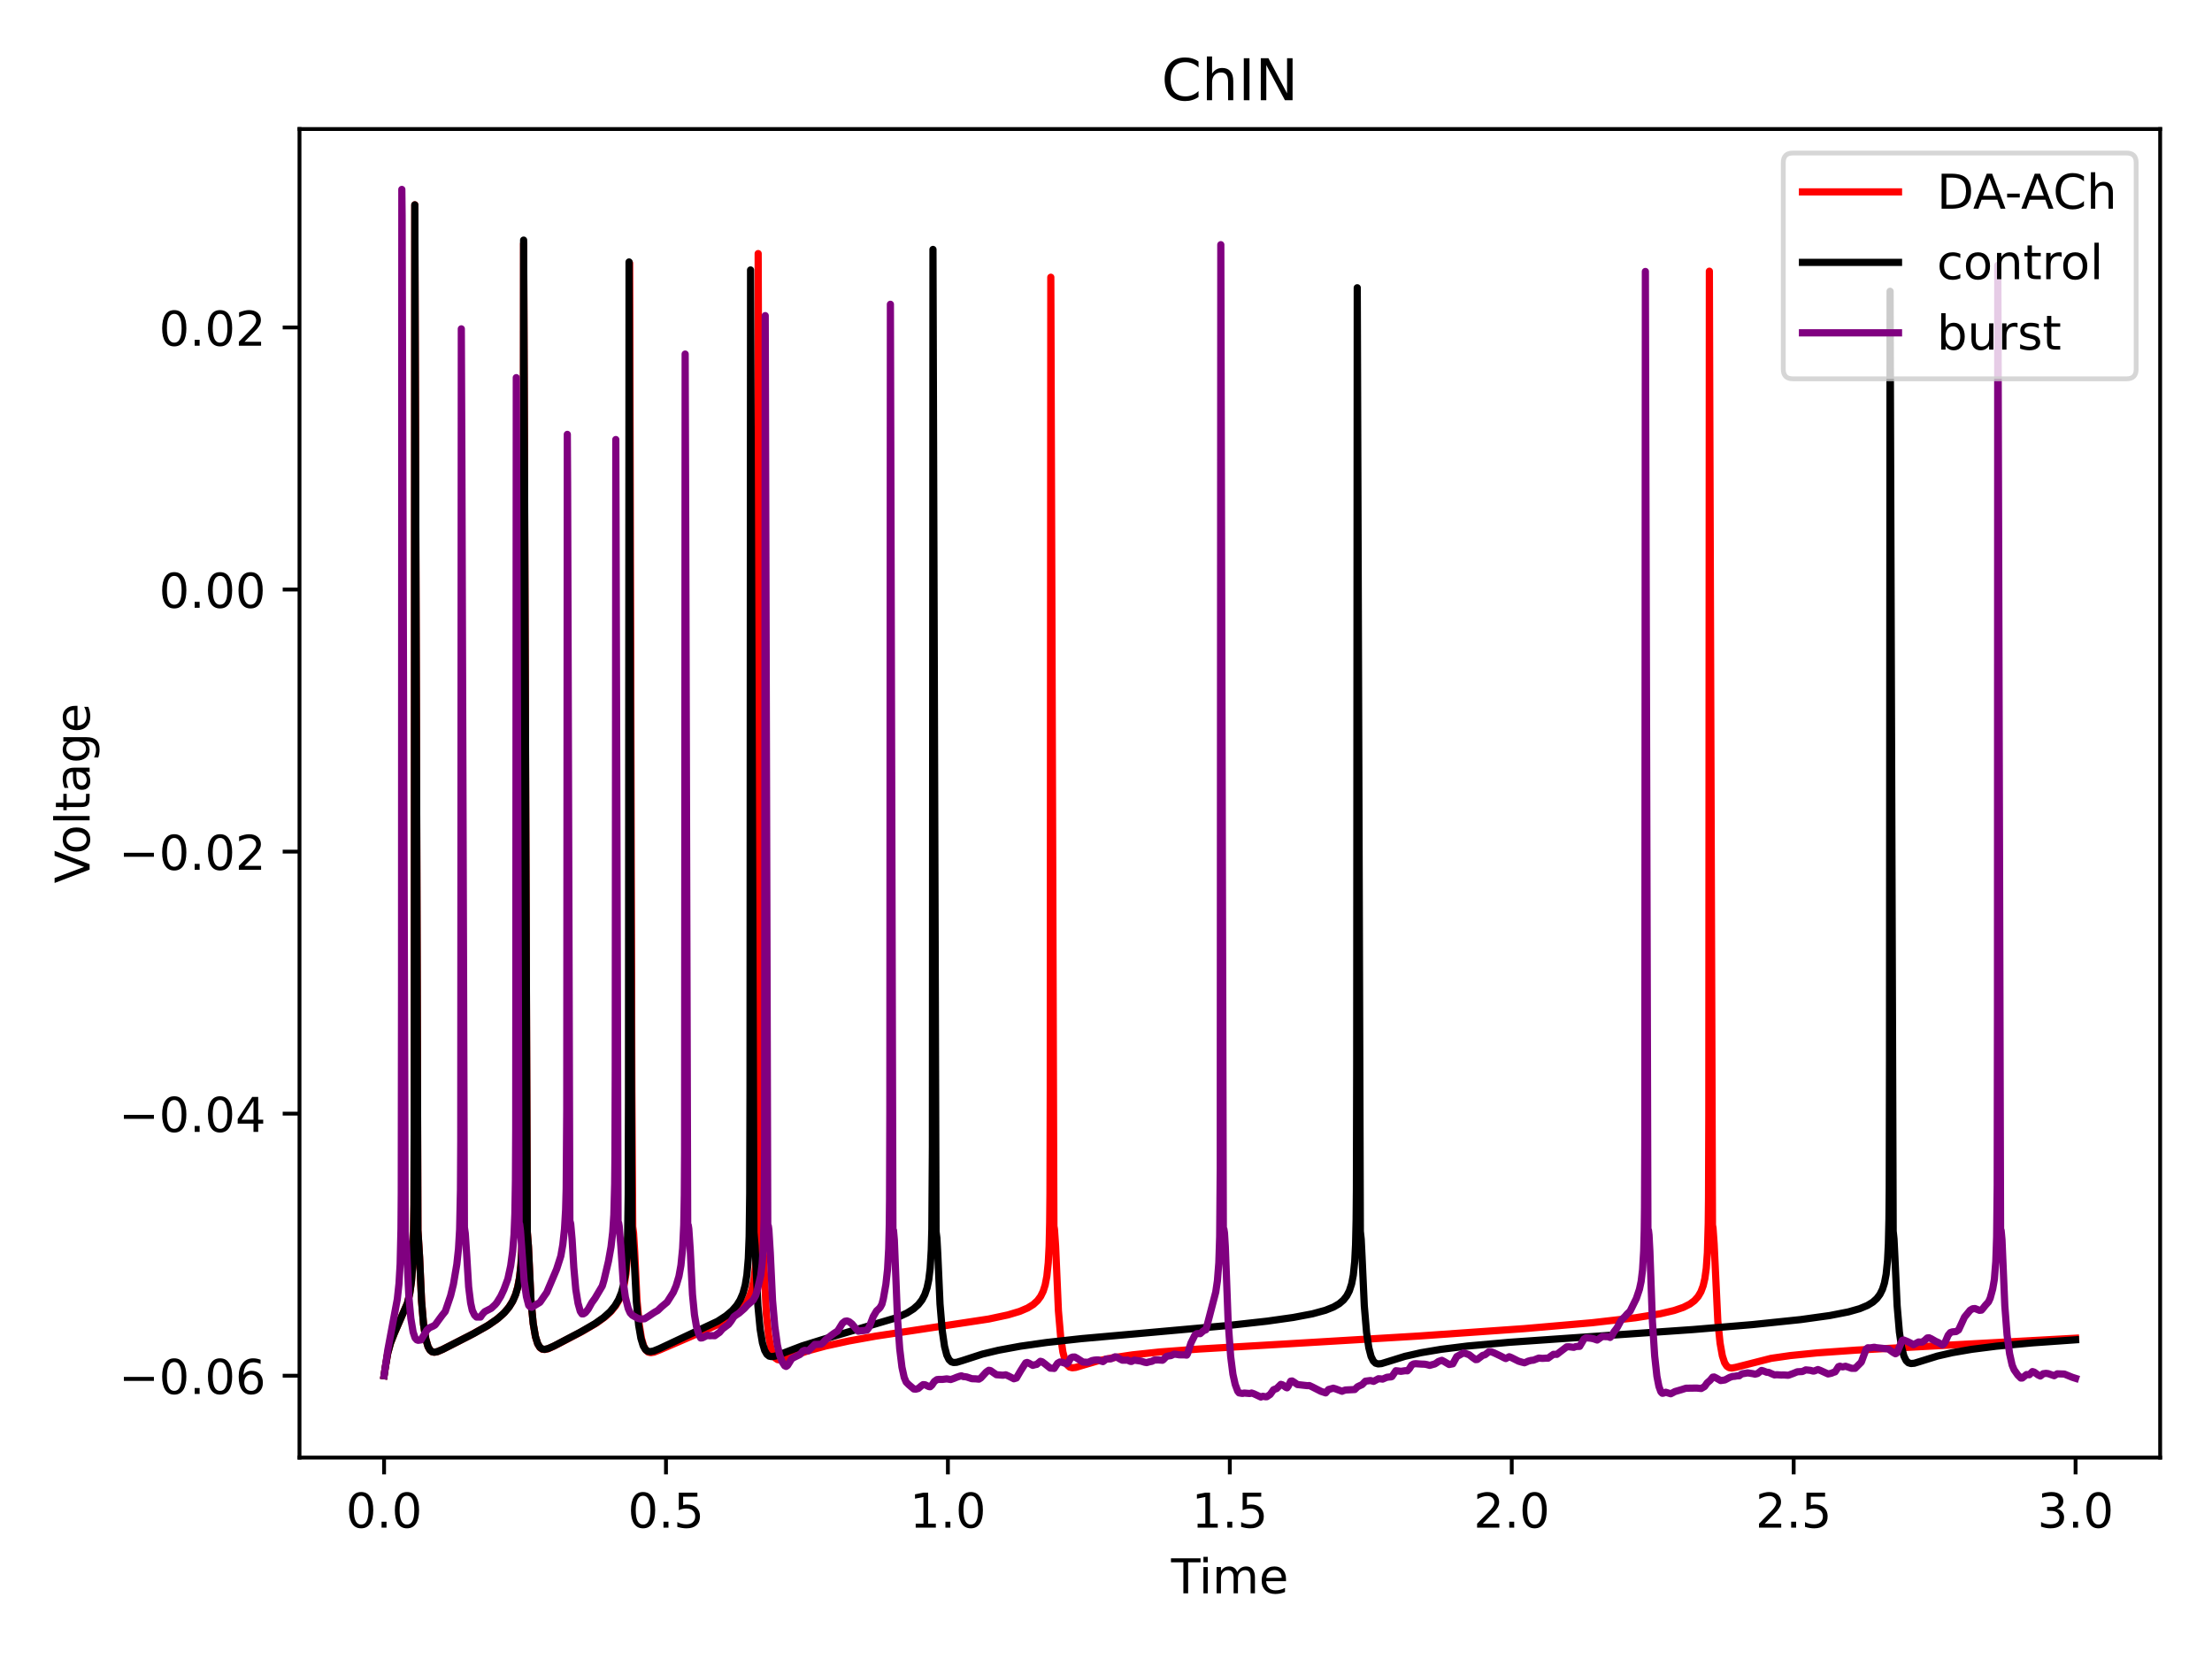 <?xml version="1.0" encoding="utf-8" standalone="no"?>
<!DOCTYPE svg PUBLIC "-//W3C//DTD SVG 1.1//EN"
  "http://www.w3.org/Graphics/SVG/1.1/DTD/svg11.dtd">
<!-- Created with matplotlib (https://matplotlib.org/) -->
<svg height="345.6pt" version="1.1" viewBox="0 0 460.8 345.6" width="460.8pt" xmlns="http://www.w3.org/2000/svg" xmlns:xlink="http://www.w3.org/1999/xlink">
 <defs>
  <style type="text/css">*{stroke-linecap:butt;stroke-linejoin:round;}</style>
 </defs>
 <g id="figure_1">
  <g id="patch_1">
   <path d="M 0 345.6 
L 460.8 345.6 
L 460.8 0 
L 0 0 
z
" style="fill:#ffffff;"/>
  </g>
  <g id="axes_1">
   <g id="patch_2">
    <path d="M 62.39 303.64 
L 450 303.64 
L 450 26.88 
L 62.39 26.88 
z
" style="fill:#ffffff;"/>
   </g>
   <g id="matplotlib.axis_1">
    <g id="xtick_1">
     <g id="line2d_1">
      <defs>
       <path d="M 0 0 
L 0 3.5 
" id="md6ed5f2d2c" style="stroke:#000000;stroke-width:0.8;"/>
      </defs>
      <g>
       <use style="stroke:#000000;stroke-width:0.8;" x="80.009" xlink:href="#md6ed5f2d2c" y="303.64"/>
      </g>
     </g>
     <g id="text_1">
      <!-- 0.0 -->
      <g transform="translate(72.057 318.238)scale(0.1 -0.1)">
       <defs>
        <path d="M 31.781 66.406 
Q 24.172 66.406 20.328 58.906 
Q 16.5 51.422 16.5 36.375 
Q 16.5 21.391 20.328 13.891 
Q 24.172 6.391 31.781 6.391 
Q 39.453 6.391 43.281 13.891 
Q 47.125 21.391 47.125 36.375 
Q 47.125 51.422 43.281 58.906 
Q 39.453 66.406 31.781 66.406 
z
M 31.781 74.219 
Q 44.047 74.219 50.516 64.516 
Q 56.984 54.828 56.984 36.375 
Q 56.984 17.969 50.516 8.266 
Q 44.047 -1.422 31.781 -1.422 
Q 19.531 -1.422 13.062 8.266 
Q 6.594 17.969 6.594 36.375 
Q 6.594 54.828 13.062 64.516 
Q 19.531 74.219 31.781 74.219 
z
" id="DejaVuSans-48"/>
        <path d="M 10.688 12.406 
L 21 12.406 
L 21 0 
L 10.688 0 
z
" id="DejaVuSans-46"/>
       </defs>
       <use xlink:href="#DejaVuSans-48"/>
       <use x="63.623" xlink:href="#DejaVuSans-46"/>
       <use x="95.41" xlink:href="#DejaVuSans-48"/>
      </g>
     </g>
    </g>
    <g id="xtick_2">
     <g id="line2d_2">
      <g>
       <use style="stroke:#000000;stroke-width:0.8;" x="138.737" xlink:href="#md6ed5f2d2c" y="303.64"/>
      </g>
     </g>
     <g id="text_2">
      <!-- 0.5 -->
      <g transform="translate(130.786 318.238)scale(0.1 -0.1)">
       <defs>
        <path d="M 10.797 72.906 
L 49.516 72.906 
L 49.516 64.594 
L 19.828 64.594 
L 19.828 46.734 
Q 21.969 47.469 24.109 47.828 
Q 26.266 48.188 28.422 48.188 
Q 40.625 48.188 47.75 41.5 
Q 54.891 34.812 54.891 23.391 
Q 54.891 11.625 47.562 5.094 
Q 40.234 -1.422 26.906 -1.422 
Q 22.312 -1.422 17.547 -0.641 
Q 12.797 0.141 7.719 1.703 
L 7.719 11.625 
Q 12.109 9.234 16.797 8.062 
Q 21.484 6.891 26.703 6.891 
Q 35.156 6.891 40.078 11.328 
Q 45.016 15.766 45.016 23.391 
Q 45.016 31 40.078 35.438 
Q 35.156 39.891 26.703 39.891 
Q 22.75 39.891 18.812 39.016 
Q 14.891 38.141 10.797 36.281 
z
" id="DejaVuSans-53"/>
       </defs>
       <use xlink:href="#DejaVuSans-48"/>
       <use x="63.623" xlink:href="#DejaVuSans-46"/>
       <use x="95.41" xlink:href="#DejaVuSans-53"/>
      </g>
     </g>
    </g>
    <g id="xtick_3">
     <g id="line2d_3">
      <g>
       <use style="stroke:#000000;stroke-width:0.8;" x="197.466" xlink:href="#md6ed5f2d2c" y="303.64"/>
      </g>
     </g>
     <g id="text_3">
      <!-- 1.0 -->
      <g transform="translate(189.515 318.238)scale(0.1 -0.1)">
       <defs>
        <path d="M 12.406 8.297 
L 28.516 8.297 
L 28.516 63.922 
L 10.984 60.406 
L 10.984 69.391 
L 28.422 72.906 
L 38.281 72.906 
L 38.281 8.297 
L 54.391 8.297 
L 54.391 0 
L 12.406 0 
z
" id="DejaVuSans-49"/>
       </defs>
       <use xlink:href="#DejaVuSans-49"/>
       <use x="63.623" xlink:href="#DejaVuSans-46"/>
       <use x="95.41" xlink:href="#DejaVuSans-48"/>
      </g>
     </g>
    </g>
    <g id="xtick_4">
     <g id="line2d_4">
      <g>
       <use style="stroke:#000000;stroke-width:0.8;" x="256.195" xlink:href="#md6ed5f2d2c" y="303.64"/>
      </g>
     </g>
     <g id="text_4">
      <!-- 1.5 -->
      <g transform="translate(248.243 318.238)scale(0.1 -0.1)">
       <use xlink:href="#DejaVuSans-49"/>
       <use x="63.623" xlink:href="#DejaVuSans-46"/>
       <use x="95.41" xlink:href="#DejaVuSans-53"/>
      </g>
     </g>
    </g>
    <g id="xtick_5">
     <g id="line2d_5">
      <g>
       <use style="stroke:#000000;stroke-width:0.8;" x="314.924" xlink:href="#md6ed5f2d2c" y="303.64"/>
      </g>
     </g>
     <g id="text_5">
      <!-- 2.0 -->
      <g transform="translate(306.972 318.238)scale(0.1 -0.1)">
       <defs>
        <path d="M 19.188 8.297 
L 53.609 8.297 
L 53.609 0 
L 7.328 0 
L 7.328 8.297 
Q 12.938 14.109 22.625 23.891 
Q 32.328 33.688 34.812 36.531 
Q 39.547 41.844 41.422 45.531 
Q 43.312 49.219 43.312 52.781 
Q 43.312 58.594 39.234 62.25 
Q 35.156 65.922 28.609 65.922 
Q 23.969 65.922 18.812 64.312 
Q 13.672 62.703 7.812 59.422 
L 7.812 69.391 
Q 13.766 71.781 18.938 73 
Q 24.125 74.219 28.422 74.219 
Q 39.75 74.219 46.484 68.547 
Q 53.219 62.891 53.219 53.422 
Q 53.219 48.922 51.531 44.891 
Q 49.859 40.875 45.406 35.406 
Q 44.188 33.984 37.641 27.219 
Q 31.109 20.453 19.188 8.297 
z
" id="DejaVuSans-50"/>
       </defs>
       <use xlink:href="#DejaVuSans-50"/>
       <use x="63.623" xlink:href="#DejaVuSans-46"/>
       <use x="95.41" xlink:href="#DejaVuSans-48"/>
      </g>
     </g>
    </g>
    <g id="xtick_6">
     <g id="line2d_6">
      <g>
       <use style="stroke:#000000;stroke-width:0.8;" x="373.653" xlink:href="#md6ed5f2d2c" y="303.64"/>
      </g>
     </g>
     <g id="text_6">
      <!-- 2.5 -->
      <g transform="translate(365.701 318.238)scale(0.1 -0.1)">
       <use xlink:href="#DejaVuSans-50"/>
       <use x="63.623" xlink:href="#DejaVuSans-46"/>
       <use x="95.41" xlink:href="#DejaVuSans-53"/>
      </g>
     </g>
    </g>
    <g id="xtick_7">
     <g id="line2d_7">
      <g>
       <use style="stroke:#000000;stroke-width:0.8;" x="432.381" xlink:href="#md6ed5f2d2c" y="303.64"/>
      </g>
     </g>
     <g id="text_7">
      <!-- 3.0 -->
      <g transform="translate(424.43 318.238)scale(0.1 -0.1)">
       <defs>
        <path d="M 40.578 39.312 
Q 47.656 37.797 51.625 33 
Q 55.609 28.219 55.609 21.188 
Q 55.609 10.406 48.188 4.484 
Q 40.766 -1.422 27.094 -1.422 
Q 22.516 -1.422 17.656 -0.516 
Q 12.797 0.391 7.625 2.203 
L 7.625 11.719 
Q 11.719 9.328 16.594 8.109 
Q 21.484 6.891 26.812 6.891 
Q 36.078 6.891 40.938 10.547 
Q 45.797 14.203 45.797 21.188 
Q 45.797 27.641 41.281 31.266 
Q 36.766 34.906 28.719 34.906 
L 20.219 34.906 
L 20.219 43.016 
L 29.109 43.016 
Q 36.375 43.016 40.234 45.922 
Q 44.094 48.828 44.094 54.297 
Q 44.094 59.906 40.109 62.906 
Q 36.141 65.922 28.719 65.922 
Q 24.656 65.922 20.016 65.031 
Q 15.375 64.156 9.812 62.312 
L 9.812 71.094 
Q 15.438 72.656 20.344 73.438 
Q 25.25 74.219 29.594 74.219 
Q 40.828 74.219 47.359 69.109 
Q 53.906 64.016 53.906 55.328 
Q 53.906 49.266 50.438 45.094 
Q 46.969 40.922 40.578 39.312 
z
" id="DejaVuSans-51"/>
       </defs>
       <use xlink:href="#DejaVuSans-51"/>
       <use x="63.623" xlink:href="#DejaVuSans-46"/>
       <use x="95.41" xlink:href="#DejaVuSans-48"/>
      </g>
     </g>
    </g>
    <g id="text_8">
     <!-- Time -->
     <g transform="translate(243.961 331.917)scale(0.1 -0.1)">
      <defs>
       <path d="M -0.297 72.906 
L 61.375 72.906 
L 61.375 64.594 
L 35.5 64.594 
L 35.5 0 
L 25.594 0 
L 25.594 64.594 
L -0.297 64.594 
z
" id="DejaVuSans-84"/>
       <path d="M 9.422 54.688 
L 18.406 54.688 
L 18.406 0 
L 9.422 0 
z
M 9.422 75.984 
L 18.406 75.984 
L 18.406 64.594 
L 9.422 64.594 
z
" id="DejaVuSans-105"/>
       <path d="M 52 44.188 
Q 55.375 50.25 60.062 53.125 
Q 64.75 56 71.094 56 
Q 79.641 56 84.281 50.016 
Q 88.922 44.047 88.922 33.016 
L 88.922 0 
L 79.891 0 
L 79.891 32.719 
Q 79.891 40.578 77.094 44.375 
Q 74.312 48.188 68.609 48.188 
Q 61.625 48.188 57.562 43.547 
Q 53.516 38.922 53.516 30.906 
L 53.516 0 
L 44.484 0 
L 44.484 32.719 
Q 44.484 40.625 41.703 44.406 
Q 38.922 48.188 33.109 48.188 
Q 26.219 48.188 22.156 43.531 
Q 18.109 38.875 18.109 30.906 
L 18.109 0 
L 9.078 0 
L 9.078 54.688 
L 18.109 54.688 
L 18.109 46.188 
Q 21.188 51.219 25.484 53.609 
Q 29.781 56 35.688 56 
Q 41.656 56 45.828 52.969 
Q 50 49.953 52 44.188 
z
" id="DejaVuSans-109"/>
       <path d="M 56.203 29.594 
L 56.203 25.203 
L 14.891 25.203 
Q 15.484 15.922 20.484 11.062 
Q 25.484 6.203 34.422 6.203 
Q 39.594 6.203 44.453 7.469 
Q 49.312 8.734 54.109 11.281 
L 54.109 2.781 
Q 49.266 0.734 44.188 -0.344 
Q 39.109 -1.422 33.891 -1.422 
Q 20.797 -1.422 13.156 6.188 
Q 5.516 13.812 5.516 26.812 
Q 5.516 40.234 12.766 48.109 
Q 20.016 56 32.328 56 
Q 43.359 56 49.781 48.891 
Q 56.203 41.797 56.203 29.594 
z
M 47.219 32.234 
Q 47.125 39.594 43.094 43.984 
Q 39.062 48.391 32.422 48.391 
Q 24.906 48.391 20.391 44.141 
Q 15.875 39.891 15.188 32.172 
z
" id="DejaVuSans-101"/>
      </defs>
      <use xlink:href="#DejaVuSans-84"/>
      <use x="57.959" xlink:href="#DejaVuSans-105"/>
      <use x="85.742" xlink:href="#DejaVuSans-109"/>
      <use x="183.154" xlink:href="#DejaVuSans-101"/>
     </g>
    </g>
   </g>
   <g id="matplotlib.axis_2">
    <g id="ytick_1">
     <g id="line2d_8">
      <defs>
       <path d="M 0 0 
L -3.5 0 
" id="m67a1abcf3a" style="stroke:#000000;stroke-width:0.8;"/>
      </defs>
      <g>
       <use style="stroke:#000000;stroke-width:0.8;" x="62.39" xlink:href="#m67a1abcf3a" y="286.585"/>
      </g>
     </g>
     <g id="text_9">
      <!-- −0.06 -->
      <g transform="translate(24.745 290.384)scale(0.1 -0.1)">
       <defs>
        <path d="M 10.594 35.5 
L 73.188 35.5 
L 73.188 27.203 
L 10.594 27.203 
z
" id="DejaVuSans-8722"/>
        <path d="M 33.016 40.375 
Q 26.375 40.375 22.484 35.828 
Q 18.609 31.297 18.609 23.391 
Q 18.609 15.531 22.484 10.953 
Q 26.375 6.391 33.016 6.391 
Q 39.656 6.391 43.531 10.953 
Q 47.406 15.531 47.406 23.391 
Q 47.406 31.297 43.531 35.828 
Q 39.656 40.375 33.016 40.375 
z
M 52.594 71.297 
L 52.594 62.312 
Q 48.875 64.062 45.094 64.984 
Q 41.312 65.922 37.594 65.922 
Q 27.828 65.922 22.672 59.328 
Q 17.531 52.734 16.797 39.406 
Q 19.672 43.656 24.016 45.922 
Q 28.375 48.188 33.594 48.188 
Q 44.578 48.188 50.953 41.516 
Q 57.328 34.859 57.328 23.391 
Q 57.328 12.156 50.688 5.359 
Q 44.047 -1.422 33.016 -1.422 
Q 20.359 -1.422 13.672 8.266 
Q 6.984 17.969 6.984 36.375 
Q 6.984 53.656 15.188 63.938 
Q 23.391 74.219 37.203 74.219 
Q 40.922 74.219 44.703 73.484 
Q 48.484 72.75 52.594 71.297 
z
" id="DejaVuSans-54"/>
       </defs>
       <use xlink:href="#DejaVuSans-8722"/>
       <use x="83.789" xlink:href="#DejaVuSans-48"/>
       <use x="147.412" xlink:href="#DejaVuSans-46"/>
       <use x="179.199" xlink:href="#DejaVuSans-48"/>
       <use x="242.822" xlink:href="#DejaVuSans-54"/>
      </g>
     </g>
    </g>
    <g id="ytick_2">
     <g id="line2d_9">
      <g>
       <use style="stroke:#000000;stroke-width:0.8;" x="62.39" xlink:href="#m67a1abcf3a" y="231.994"/>
      </g>
     </g>
     <g id="text_10">
      <!-- −0.04 -->
      <g transform="translate(24.745 235.793)scale(0.1 -0.1)">
       <defs>
        <path d="M 37.797 64.312 
L 12.891 25.391 
L 37.797 25.391 
z
M 35.203 72.906 
L 47.609 72.906 
L 47.609 25.391 
L 58.016 25.391 
L 58.016 17.188 
L 47.609 17.188 
L 47.609 0 
L 37.797 0 
L 37.797 17.188 
L 4.891 17.188 
L 4.891 26.703 
z
" id="DejaVuSans-52"/>
       </defs>
       <use xlink:href="#DejaVuSans-8722"/>
       <use x="83.789" xlink:href="#DejaVuSans-48"/>
       <use x="147.412" xlink:href="#DejaVuSans-46"/>
       <use x="179.199" xlink:href="#DejaVuSans-48"/>
       <use x="242.822" xlink:href="#DejaVuSans-52"/>
      </g>
     </g>
    </g>
    <g id="ytick_3">
     <g id="line2d_10">
      <g>
       <use style="stroke:#000000;stroke-width:0.8;" x="62.39" xlink:href="#m67a1abcf3a" y="177.403"/>
      </g>
     </g>
     <g id="text_11">
      <!-- −0.02 -->
      <g transform="translate(24.745 181.202)scale(0.1 -0.1)">
       <use xlink:href="#DejaVuSans-8722"/>
       <use x="83.789" xlink:href="#DejaVuSans-48"/>
       <use x="147.412" xlink:href="#DejaVuSans-46"/>
       <use x="179.199" xlink:href="#DejaVuSans-48"/>
       <use x="242.822" xlink:href="#DejaVuSans-50"/>
      </g>
     </g>
    </g>
    <g id="ytick_4">
     <g id="line2d_11">
      <g>
       <use style="stroke:#000000;stroke-width:0.8;" x="62.39" xlink:href="#m67a1abcf3a" y="122.812"/>
      </g>
     </g>
     <g id="text_12">
      <!-- 0.00 -->
      <g transform="translate(33.124 126.611)scale(0.1 -0.1)">
       <use xlink:href="#DejaVuSans-48"/>
       <use x="63.623" xlink:href="#DejaVuSans-46"/>
       <use x="95.41" xlink:href="#DejaVuSans-48"/>
       <use x="159.033" xlink:href="#DejaVuSans-48"/>
      </g>
     </g>
    </g>
    <g id="ytick_5">
     <g id="line2d_12">
      <g>
       <use style="stroke:#000000;stroke-width:0.8;" x="62.39" xlink:href="#m67a1abcf3a" y="68.221"/>
      </g>
     </g>
     <g id="text_13">
      <!-- 0.02 -->
      <g transform="translate(33.124 72.021)scale(0.1 -0.1)">
       <use xlink:href="#DejaVuSans-48"/>
       <use x="63.623" xlink:href="#DejaVuSans-46"/>
       <use x="95.41" xlink:href="#DejaVuSans-48"/>
       <use x="159.033" xlink:href="#DejaVuSans-50"/>
      </g>
     </g>
    </g>
    <g id="text_14">
     <!-- Voltage -->
     <g transform="translate(18.665 184.016)rotate(-90)scale(0.1 -0.1)">
      <defs>
       <path d="M 28.609 0 
L 0.781 72.906 
L 11.078 72.906 
L 34.188 11.531 
L 57.328 72.906 
L 67.578 72.906 
L 39.797 0 
z
" id="DejaVuSans-86"/>
       <path d="M 30.609 48.391 
Q 23.391 48.391 19.188 42.75 
Q 14.984 37.109 14.984 27.297 
Q 14.984 17.484 19.156 11.844 
Q 23.344 6.203 30.609 6.203 
Q 37.797 6.203 41.984 11.859 
Q 46.188 17.531 46.188 27.297 
Q 46.188 37.016 41.984 42.703 
Q 37.797 48.391 30.609 48.391 
z
M 30.609 56 
Q 42.328 56 49.016 48.375 
Q 55.719 40.766 55.719 27.297 
Q 55.719 13.875 49.016 6.219 
Q 42.328 -1.422 30.609 -1.422 
Q 18.844 -1.422 12.172 6.219 
Q 5.516 13.875 5.516 27.297 
Q 5.516 40.766 12.172 48.375 
Q 18.844 56 30.609 56 
z
" id="DejaVuSans-111"/>
       <path d="M 9.422 75.984 
L 18.406 75.984 
L 18.406 0 
L 9.422 0 
z
" id="DejaVuSans-108"/>
       <path d="M 18.312 70.219 
L 18.312 54.688 
L 36.812 54.688 
L 36.812 47.703 
L 18.312 47.703 
L 18.312 18.016 
Q 18.312 11.328 20.141 9.422 
Q 21.969 7.516 27.594 7.516 
L 36.812 7.516 
L 36.812 0 
L 27.594 0 
Q 17.188 0 13.234 3.875 
Q 9.281 7.766 9.281 18.016 
L 9.281 47.703 
L 2.688 47.703 
L 2.688 54.688 
L 9.281 54.688 
L 9.281 70.219 
z
" id="DejaVuSans-116"/>
       <path d="M 34.281 27.484 
Q 23.391 27.484 19.188 25 
Q 14.984 22.516 14.984 16.5 
Q 14.984 11.719 18.141 8.906 
Q 21.297 6.109 26.703 6.109 
Q 34.188 6.109 38.703 11.406 
Q 43.219 16.703 43.219 25.484 
L 43.219 27.484 
z
M 52.203 31.203 
L 52.203 0 
L 43.219 0 
L 43.219 8.297 
Q 40.141 3.328 35.547 0.953 
Q 30.953 -1.422 24.312 -1.422 
Q 15.922 -1.422 10.953 3.297 
Q 6 8.016 6 15.922 
Q 6 25.141 12.172 29.828 
Q 18.359 34.516 30.609 34.516 
L 43.219 34.516 
L 43.219 35.406 
Q 43.219 41.609 39.141 45 
Q 35.062 48.391 27.688 48.391 
Q 23 48.391 18.547 47.266 
Q 14.109 46.141 10.016 43.891 
L 10.016 52.203 
Q 14.938 54.109 19.578 55.047 
Q 24.219 56 28.609 56 
Q 40.484 56 46.344 49.844 
Q 52.203 43.703 52.203 31.203 
z
" id="DejaVuSans-97"/>
       <path d="M 45.406 27.984 
Q 45.406 37.75 41.375 43.109 
Q 37.359 48.484 30.078 48.484 
Q 22.859 48.484 18.828 43.109 
Q 14.797 37.75 14.797 27.984 
Q 14.797 18.266 18.828 12.891 
Q 22.859 7.516 30.078 7.516 
Q 37.359 7.516 41.375 12.891 
Q 45.406 18.266 45.406 27.984 
z
M 54.391 6.781 
Q 54.391 -7.172 48.188 -13.984 
Q 42 -20.797 29.203 -20.797 
Q 24.469 -20.797 20.266 -20.094 
Q 16.062 -19.391 12.109 -17.922 
L 12.109 -9.188 
Q 16.062 -11.328 19.922 -12.344 
Q 23.781 -13.375 27.781 -13.375 
Q 36.625 -13.375 41.016 -8.766 
Q 45.406 -4.156 45.406 5.172 
L 45.406 9.625 
Q 42.625 4.781 38.281 2.391 
Q 33.938 0 27.875 0 
Q 17.828 0 11.672 7.656 
Q 5.516 15.328 5.516 27.984 
Q 5.516 40.672 11.672 48.328 
Q 17.828 56 27.875 56 
Q 33.938 56 38.281 53.609 
Q 42.625 51.219 45.406 46.391 
L 45.406 54.688 
L 54.391 54.688 
z
" id="DejaVuSans-103"/>
      </defs>
      <use xlink:href="#DejaVuSans-86"/>
      <use x="60.658" xlink:href="#DejaVuSans-111"/>
      <use x="121.84" xlink:href="#DejaVuSans-108"/>
      <use x="149.623" xlink:href="#DejaVuSans-116"/>
      <use x="188.832" xlink:href="#DejaVuSans-97"/>
      <use x="250.111" xlink:href="#DejaVuSans-103"/>
      <use x="313.588" xlink:href="#DejaVuSans-101"/>
     </g>
    </g>
   </g>
   <g id="line2d_13">
    <path clip-path="url(#pbf01e4dd31)" d="M 80.009 286.585 
L 80.244 284.99 
L 80.772 281.902 
L 81.359 279.758 
L 82.182 277.66 
L 84.883 271.462 
L 85.353 269.462 
L 85.705 266.997 
L 85.94 264.057 
L 86.116 259.535 
L 86.234 250.942 
L 86.293 229.989 
L 86.41 42.67 
L 86.821 175.444 
L 87.056 256.278 
L 87.408 261.905 
L 87.82 271.033 
L 88.231 275.864 
L 88.7 278.925 
L 89.17 280.541 
L 89.581 281.258 
L 89.993 281.59 
L 90.462 281.691 
L 91.108 281.576 
L 92.224 281.102 
L 97.803 278.257 
L 101.327 276.314 
L 103.324 274.973 
L 104.792 273.723 
L 105.849 272.539 
L 106.672 271.286 
L 107.318 269.884 
L 107.787 268.381 
L 108.198 266.307 
L 108.492 263.744 
L 108.727 259.648 
L 108.844 255.04 
L 108.903 250.057 
L 108.962 234.955 
L 109.079 50.772 
L 109.138 65.621 
L 109.843 256.576 
L 110.078 259.593 
L 110.606 270.826 
L 111.076 275.731 
L 111.546 278.461 
L 112.016 279.963 
L 112.486 280.729 
L 112.955 281.058 
L 113.484 281.128 
L 114.189 280.968 
L 115.422 280.419 
L 121.354 277.319 
L 124.29 275.599 
L 126.111 274.274 
L 127.344 273.118 
L 128.284 271.949 
L 128.988 270.745 
L 129.576 269.304 
L 130.046 267.531 
L 130.398 265.341 
L 130.692 261.913 
L 130.868 257.383 
L 130.985 248.717 
L 131.044 228.735 
L 131.161 54.832 
L 131.631 227.247 
L 131.807 255.549 
L 131.984 256.895 
L 132.219 260.771 
L 132.688 270.769 
L 133.158 275.896 
L 133.628 278.799 
L 134.098 280.427 
L 134.568 281.279 
L 135.038 281.666 
L 135.566 281.783 
L 136.271 281.668 
L 137.504 281.185 
L 145.726 277.638 
L 149.837 275.802 
L 152.01 274.605 
L 153.537 273.521 
L 154.653 272.456 
L 155.475 271.364 
L 156.121 270.127 
L 156.65 268.579 
L 157.061 266.597 
L 157.354 264.104 
L 157.589 260.062 
L 157.707 255.492 
L 157.766 250.571 
L 157.824 235.915 
L 157.942 52.825 
L 158 70.947 
L 158.588 255.558 
L 158.705 256.16 
L 158.94 259.262 
L 159.645 273.731 
L 160.115 278.208 
L 160.585 280.783 
L 161.054 282.203 
L 161.524 282.922 
L 161.994 283.23 
L 162.523 283.302 
L 163.286 283.16 
L 165.048 282.522 
L 168.278 281.41 
L 171.978 280.406 
L 176.794 279.355 
L 182.432 278.34 
L 191.828 276.923 
L 205.982 274.774 
L 209.975 273.919 
L 212.442 273.18 
L 214.086 272.475 
L 215.261 271.744 
L 216.142 270.937 
L 216.788 270.061 
L 217.317 268.983 
L 217.728 267.685 
L 218.08 265.86 
L 218.374 263.041 
L 218.55 259.619 
L 218.667 254.62 
L 218.726 248.743 
L 218.785 226.853 
L 218.902 57.754 
L 219.548 255.424 
L 219.666 256.123 
L 219.901 259.549 
L 220.488 273.068 
L 220.958 278.529 
L 221.428 281.695 
L 221.897 283.464 
L 222.367 284.379 
L 222.837 284.795 
L 223.366 284.935 
L 224.07 284.861 
L 225.48 284.438 
L 228.592 283.525 
L 231.881 282.842 
L 235.934 282.239 
L 241.572 281.643 
L 249.794 281.028 
L 266.531 280.05 
L 295.426 278.327 
L 317.508 276.779 
L 331.661 275.55 
L 340.706 274.514 
L 345.815 273.69 
L 348.752 273.004 
L 350.69 272.341 
L 352.04 271.656 
L 352.98 270.953 
L 353.744 270.101 
L 354.331 269.101 
L 354.801 267.848 
L 355.153 266.34 
L 355.447 264.212 
L 355.682 260.938 
L 355.858 254.848 
L 355.916 249.566 
L 355.975 232.432 
L 356.093 56.496 
L 356.151 76.178 
L 356.739 255.183 
L 356.856 255.843 
L 357.091 259.188 
L 357.855 275.241 
L 358.324 279.801 
L 358.794 282.435 
L 359.264 283.878 
L 359.734 284.602 
L 360.204 284.911 
L 360.732 284.989 
L 361.554 284.851 
L 368.954 282.966 
L 372.948 282.39 
L 378.527 281.828 
L 386.69 281.256 
L 403.663 280.342 
L 432.381 278.777 
L 432.381 278.777 
" style="fill:none;stroke:#ff0000;stroke-linecap:square;stroke-width:1.5;"/>
   </g>
   <g id="line2d_14">
    <path clip-path="url(#pbf01e4dd31)" d="M 80.009 286.585 
L 80.244 284.99 
L 80.772 281.902 
L 81.359 279.758 
L 82.182 277.66 
L 84.883 271.462 
L 85.353 269.462 
L 85.705 266.997 
L 85.94 264.057 
L 86.116 259.535 
L 86.234 250.942 
L 86.293 229.989 
L 86.41 42.67 
L 86.821 175.444 
L 87.056 256.278 
L 87.408 261.905 
L 87.82 271.033 
L 88.231 275.864 
L 88.7 278.925 
L 89.17 280.541 
L 89.581 281.259 
L 89.993 281.59 
L 90.462 281.691 
L 91.108 281.576 
L 92.224 281.103 
L 98.743 277.769 
L 101.797 276.028 
L 103.735 274.663 
L 105.086 273.441 
L 106.084 272.243 
L 106.848 270.986 
L 107.435 269.609 
L 107.905 267.967 
L 108.257 266.028 
L 108.551 263.237 
L 108.786 258.429 
L 108.903 251.996 
L 108.962 242.24 
L 109.079 50.018 
L 109.197 78.604 
L 109.843 256.701 
L 110.078 259.653 
L 110.606 270.823 
L 111.076 275.714 
L 111.546 278.436 
L 112.016 279.935 
L 112.486 280.698 
L 112.955 281.025 
L 113.484 281.095 
L 114.189 280.934 
L 115.422 280.383 
L 120.884 277.518 
L 123.938 275.751 
L 125.758 274.46 
L 127.109 273.234 
L 128.108 272.021 
L 128.871 270.73 
L 129.458 269.288 
L 129.928 267.515 
L 130.28 265.328 
L 130.574 261.909 
L 130.75 257.407 
L 130.868 248.865 
L 130.926 229.635 
L 131.044 54.571 
L 131.455 197.568 
L 131.631 255.286 
L 132.16 263.381 
L 132.571 271.217 
L 133.041 276.051 
L 133.511 278.794 
L 133.98 280.326 
L 134.45 281.121 
L 134.92 281.475 
L 135.449 281.57 
L 136.153 281.439 
L 137.387 280.939 
L 149.485 275.254 
L 151.247 274.109 
L 152.539 273.013 
L 153.478 271.932 
L 154.183 270.804 
L 154.77 269.432 
L 155.24 267.719 
L 155.593 265.572 
L 155.886 262.163 
L 156.062 257.586 
L 156.18 248.6 
L 156.239 226.419 
L 156.356 56.242 
L 157.061 256.709 
L 157.296 259.52 
L 157.883 271.963 
L 158.353 276.894 
L 158.823 279.724 
L 159.292 281.31 
L 159.762 282.134 
L 160.232 282.505 
L 160.761 282.615 
L 161.465 282.506 
L 162.816 282.015 
L 167.103 280.379 
L 171.332 279.059 
L 186.954 274.446 
L 188.951 273.522 
L 190.301 272.668 
L 191.3 271.783 
L 192.063 270.804 
L 192.65 269.685 
L 193.12 268.301 
L 193.473 266.636 
L 193.766 264.243 
L 194.001 260.347 
L 194.119 255.99 
L 194.236 238.892 
L 194.354 51.966 
L 194.412 70.159 
L 195 256.54 
L 195.176 257.912 
L 195.352 261.149 
L 195.822 271.646 
L 196.292 277.244 
L 196.761 280.472 
L 197.231 282.29 
L 197.701 283.245 
L 198.171 283.687 
L 198.641 283.837 
L 199.287 283.796 
L 200.461 283.445 
L 204.631 282.088 
L 207.979 281.284 
L 212.56 280.439 
L 217.963 279.67 
L 225.304 278.86 
L 238.283 277.705 
L 255.843 276.125 
L 263.947 275.223 
L 269.409 274.452 
L 273.403 273.693 
L 276.104 272.956 
L 277.807 272.273 
L 278.982 271.586 
L 279.863 270.832 
L 280.567 269.932 
L 281.096 268.908 
L 281.566 267.465 
L 281.918 265.632 
L 282.212 262.786 
L 282.388 259.299 
L 282.505 254.106 
L 282.564 247.777 
L 282.623 221.869 
L 282.74 59.946 
L 283.386 256.516 
L 283.563 258.152 
L 283.739 261.747 
L 284.209 272.035 
L 284.678 277.562 
L 285.148 280.767 
L 285.618 282.577 
L 286.088 283.528 
L 286.558 283.971 
L 287.086 284.129 
L 287.791 284.063 
L 289.142 283.648 
L 292.666 282.551 
L 296.013 281.794 
L 300.183 281.091 
L 305.762 280.397 
L 314.337 279.631 
L 326.258 278.801 
L 352.686 276.97 
L 365.078 275.937 
L 375.121 274.893 
L 381.17 274.051 
L 385.046 273.293 
L 387.395 272.626 
L 389.04 271.939 
L 390.155 271.251 
L 390.978 270.508 
L 391.624 269.646 
L 392.152 268.577 
L 392.563 267.281 
L 392.916 265.45 
L 393.209 262.603 
L 393.385 259.107 
L 393.503 253.883 
L 393.562 247.47 
L 393.62 220.857 
L 393.738 60.679 
L 394.384 256.452 
L 394.56 258.114 
L 394.736 261.71 
L 395.206 271.976 
L 395.676 277.489 
L 396.146 280.686 
L 396.616 282.494 
L 397.085 283.445 
L 397.555 283.889 
L 398.084 284.049 
L 398.788 283.986 
L 400.139 283.573 
L 403.604 282.494 
L 406.717 281.781 
L 410.71 281.094 
L 415.937 280.428 
L 423.396 279.741 
L 432.381 279.106 
L 432.381 279.106 
" style="fill:none;stroke:#000000;stroke-linecap:square;stroke-width:1.5;"/>
   </g>
   <g id="line2d_15">
    <path clip-path="url(#pbf01e4dd31)" d="M 80.009 286.585 
L 80.185 285.4 
L 80.772 281.296 
L 82.769 270.626 
L 83.121 267.353 
L 83.356 263.355 
L 83.532 255.954 
L 83.591 248.542 
L 83.65 205.664 
L 83.709 39.46 
L 83.767 44.943 
L 84.178 181.048 
L 84.413 256.529 
L 84.707 260.066 
L 85.177 270.191 
L 85.588 274.657 
L 86.058 277.488 
L 86.469 278.717 
L 86.821 279.112 
L 87.115 279.217 
L 87.702 279.123 
L 87.937 278.731 
L 88.935 277.086 
L 89.464 276.601 
L 90.227 276.256 
L 90.639 276.013 
L 91.578 274.722 
L 92.107 274.005 
L 92.753 273.206 
L 93.869 269.921 
L 94.456 267.529 
L 95.161 263.396 
L 95.513 260.156 
L 95.748 256.134 
L 95.924 247.819 
L 95.983 237.651 
L 96.1 68.506 
L 96.218 96.167 
L 96.746 255.69 
L 96.923 256.917 
L 97.216 261.305 
L 97.627 268.088 
L 98.038 271.418 
L 98.391 272.995 
L 98.861 273.967 
L 99.272 274.366 
L 100.094 274.37 
L 100.505 273.773 
L 100.975 273.254 
L 101.621 272.914 
L 102.326 272.552 
L 103.148 271.783 
L 103.5 271.362 
L 104.322 270.035 
L 104.968 268.654 
L 105.791 266.426 
L 106.378 263.715 
L 106.789 260.727 
L 107.083 257.136 
L 107.259 252.806 
L 107.376 245.844 
L 107.435 235.03 
L 107.552 78.67 
L 107.67 107.985 
L 108.14 254.776 
L 108.257 255.003 
L 108.433 256.442 
L 108.786 261.285 
L 109.197 266.89 
L 109.667 270.118 
L 110.137 271.922 
L 110.43 272.23 
L 110.783 272.333 
L 112.486 271.29 
L 113.308 270.085 
L 113.895 269.25 
L 115.951 264.398 
L 116.832 261.654 
L 117.243 259.28 
L 117.595 256.039 
L 117.83 251.983 
L 117.947 247.545 
L 118.065 231.031 
L 118.182 90.487 
L 118.241 100.963 
L 118.711 254.528 
L 118.77 254.501 
L 118.887 254.939 
L 119.181 258.217 
L 119.533 264.03 
L 119.944 268.593 
L 120.414 271.492 
L 120.884 273.179 
L 121.236 273.708 
L 121.53 273.702 
L 121.941 273.45 
L 122.528 272.725 
L 123.292 271.355 
L 123.938 270.472 
L 125.465 267.897 
L 125.817 266.719 
L 126.757 262.72 
L 127.285 259.747 
L 127.638 256.688 
L 127.873 253.068 
L 128.049 246.598 
L 128.108 240.799 
L 128.166 223.063 
L 128.284 91.563 
L 128.342 111.016 
L 128.754 254.845 
L 128.812 254.752 
L 128.871 254.757 
L 128.988 255.409 
L 129.341 259.655 
L 129.811 266.879 
L 130.28 270.235 
L 130.868 272.583 
L 131.279 273.501 
L 131.749 274.005 
L 132.865 274.637 
L 133.452 274.778 
L 134.274 274.724 
L 135.214 274.134 
L 135.566 273.894 
L 136.33 273.387 
L 137.034 272.985 
L 137.798 272.246 
L 138.972 271.263 
L 140.264 269.22 
L 140.852 267.837 
L 141.439 265.861 
L 141.85 263.596 
L 142.202 260.09 
L 142.437 255.204 
L 142.555 248.936 
L 142.614 240.028 
L 142.731 73.757 
L 142.848 109.77 
L 143.26 255.449 
L 143.318 255.271 
L 143.377 255.237 
L 143.494 255.991 
L 143.788 260.324 
L 144.258 269.667 
L 144.669 273.878 
L 145.08 276.312 
L 145.609 278.085 
L 145.961 278.733 
L 146.313 278.698 
L 147.371 278.17 
L 147.782 278.269 
L 148.017 278.247 
L 148.428 278.233 
L 148.898 278.258 
L 149.602 277.758 
L 149.896 277.559 
L 150.483 276.857 
L 151.775 275.886 
L 152.304 275.195 
L 152.891 274.285 
L 153.42 273.898 
L 153.948 273.557 
L 155.064 272.585 
L 155.651 271.926 
L 156.885 270.858 
L 157.413 269.893 
L 157.824 268.503 
L 158.47 265.725 
L 158.764 263.32 
L 158.999 259.806 
L 159.175 254.055 
L 159.292 238.595 
L 159.41 65.752 
L 159.469 87.391 
L 159.939 255.788 
L 160.056 255.388 
L 160.173 256.18 
L 160.467 260.998 
L 160.937 270.927 
L 161.407 276.281 
L 161.935 280.16 
L 162.405 282.268 
L 162.934 283.686 
L 163.462 284.506 
L 163.756 284.652 
L 164.05 284.464 
L 164.93 283.055 
L 165.342 282.811 
L 165.811 282.577 
L 166.692 282.137 
L 167.221 281.48 
L 167.632 281.3 
L 168.043 281.367 
L 168.395 281.399 
L 169.746 280.062 
L 170.157 280.075 
L 171.038 280.022 
L 171.391 279.775 
L 172.037 279.072 
L 172.506 278.704 
L 173.211 278.14 
L 173.799 277.72 
L 174.503 277.268 
L 175.502 275.65 
L 176.03 275.243 
L 176.441 275.178 
L 176.911 275.342 
L 177.498 275.818 
L 178.321 276.809 
L 178.79 277.309 
L 179.495 277.214 
L 180.082 277.161 
L 180.611 277.071 
L 181.022 276.531 
L 181.257 275.969 
L 181.903 274.277 
L 182.608 273.082 
L 183.136 272.597 
L 183.371 272.331 
L 183.724 271.687 
L 184.017 270.535 
L 184.546 267.556 
L 184.898 264.365 
L 185.133 260.102 
L 185.251 255.227 
L 185.309 249.766 
L 185.368 231.408 
L 185.486 63.388 
L 186.014 256.541 
L 186.073 256.256 
L 186.132 256.321 
L 186.308 258.266 
L 186.484 262.695 
L 186.954 274.452 
L 187.424 280.962 
L 187.893 284.814 
L 188.363 286.947 
L 188.774 287.922 
L 189.303 288.448 
L 190.36 289.35 
L 190.771 289.389 
L 191.3 289.247 
L 191.946 288.688 
L 192.298 288.443 
L 192.709 288.471 
L 193.473 288.844 
L 193.766 288.883 
L 194.119 288.564 
L 194.647 287.782 
L 195.176 287.401 
L 195.587 287.354 
L 196.292 287.36 
L 197.231 287.242 
L 198.054 287.383 
L 198.758 287.137 
L 199.228 286.934 
L 199.933 286.69 
L 200.285 286.608 
L 200.696 286.772 
L 200.99 286.783 
L 201.401 286.851 
L 202.458 287.208 
L 203.28 287.237 
L 203.926 287.302 
L 204.337 287.043 
L 205.395 285.879 
L 205.63 285.687 
L 205.982 285.452 
L 206.334 285.516 
L 206.922 285.933 
L 207.568 286.378 
L 208.507 286.455 
L 208.86 286.478 
L 209.095 286.467 
L 209.506 286.396 
L 210.034 286.624 
L 211.209 287.225 
L 211.737 287.066 
L 211.972 286.659 
L 212.618 285.565 
L 213.264 284.546 
L 213.675 283.912 
L 213.969 283.824 
L 214.321 283.965 
L 215.144 284.432 
L 215.613 284.291 
L 215.966 284.229 
L 216.729 283.584 
L 217.082 283.674 
L 217.669 284.118 
L 218.785 285.007 
L 219.313 285.038 
L 219.607 285.069 
L 219.901 284.608 
L 220.312 283.998 
L 220.782 283.729 
L 221.193 283.769 
L 222.25 284.121 
L 222.543 283.818 
L 223.072 282.863 
L 223.424 282.697 
L 223.894 282.691 
L 224.364 282.946 
L 225.597 283.743 
L 226.243 283.771 
L 226.654 283.809 
L 227.477 283.442 
L 227.946 283.346 
L 228.416 283.303 
L 228.827 283.298 
L 229.415 283.541 
L 229.767 283.645 
L 230.061 283.43 
L 230.413 283.106 
L 230.765 283.077 
L 231.411 283.08 
L 231.94 282.838 
L 232.292 282.646 
L 232.645 282.703 
L 233.291 283.098 
L 233.819 283.354 
L 234.465 283.352 
L 234.876 283.328 
L 235.464 283.601 
L 235.699 283.615 
L 236.286 283.332 
L 237.695 283.544 
L 238.459 283.785 
L 238.87 283.855 
L 239.399 283.698 
L 239.986 283.578 
L 240.456 283.325 
L 241.278 283.3 
L 242.159 283.361 
L 242.335 283.245 
L 242.981 282.579 
L 243.392 282.472 
L 243.921 282.4 
L 244.625 282.086 
L 245.095 282.142 
L 245.624 282.233 
L 245.976 282.241 
L 246.329 282.245 
L 246.74 282.244 
L 247.209 282.298 
L 247.386 282.002 
L 248.09 279.787 
L 248.443 279.075 
L 248.913 278.128 
L 249.265 277.843 
L 249.617 277.8 
L 250.028 277.817 
L 250.733 277.206 
L 251.203 277.024 
L 251.614 275.508 
L 253.259 269.173 
L 253.611 266.791 
L 253.905 263.039 
L 254.081 257.596 
L 254.198 243.359 
L 254.316 50.972 
L 254.374 74.168 
L 254.844 256.474 
L 254.903 256.239 
L 254.962 256.068 
L 255.079 256.826 
L 255.255 259.66 
L 255.843 275.308 
L 256.371 282.581 
L 256.841 286.283 
L 257.311 288.388 
L 257.839 289.816 
L 258.133 290.165 
L 258.838 290.283 
L 259.19 290.197 
L 260.365 290.297 
L 260.717 290.191 
L 261.187 290.345 
L 262.655 291.029 
L 263.066 290.866 
L 263.595 290.962 
L 263.888 290.963 
L 264.593 290.498 
L 265.298 289.513 
L 265.65 289.367 
L 265.944 289.268 
L 266.825 288.388 
L 267.177 288.484 
L 267.882 289.016 
L 268.117 289.109 
L 268.352 288.796 
L 268.88 287.724 
L 269.174 287.681 
L 269.585 287.938 
L 270.29 288.43 
L 272.345 288.656 
L 272.757 288.634 
L 273.344 288.904 
L 275.164 289.834 
L 276.163 290.166 
L 276.398 289.879 
L 276.75 289.46 
L 277.102 289.367 
L 277.396 289.288 
L 277.748 289.187 
L 278.218 289.322 
L 279.569 289.826 
L 279.863 289.698 
L 280.274 289.564 
L 282.212 289.465 
L 282.799 288.886 
L 283.386 288.602 
L 283.739 288.453 
L 284.444 287.726 
L 285.501 287.584 
L 286.147 287.763 
L 287.145 287.218 
L 287.556 287.237 
L 288.026 287.293 
L 288.907 286.915 
L 289.377 286.86 
L 289.788 286.831 
L 289.964 286.758 
L 290.786 285.55 
L 291.315 285.602 
L 291.843 285.675 
L 292.724 285.538 
L 293.194 285.562 
L 293.605 285.117 
L 294.075 284.361 
L 294.486 284.133 
L 294.897 284.078 
L 295.778 284.143 
L 296.189 284.167 
L 296.777 284.187 
L 297.246 284.27 
L 297.834 284.434 
L 298.891 284.138 
L 299.243 283.923 
L 299.654 283.625 
L 300.359 283.379 
L 300.829 283.625 
L 301.886 284.252 
L 302.649 284.108 
L 303.472 282.598 
L 304.529 282.022 
L 304.822 281.837 
L 305.175 281.92 
L 305.645 282.075 
L 306.056 282.222 
L 306.76 282.78 
L 307.407 283.235 
L 307.759 283.199 
L 308.875 282.346 
L 309.345 282.23 
L 310.167 281.59 
L 310.637 281.592 
L 311.224 281.821 
L 312.633 282.491 
L 313.338 282.862 
L 313.69 283.014 
L 314.395 282.63 
L 314.865 282.818 
L 316.333 283.553 
L 317.038 283.762 
L 317.567 283.892 
L 317.919 283.757 
L 318.33 283.559 
L 318.976 283.389 
L 319.446 283.348 
L 320.562 282.91 
L 321.325 282.976 
L 322.089 282.925 
L 322.5 282.929 
L 323.146 282.454 
L 323.616 282.128 
L 324.027 282.135 
L 324.32 282.139 
L 326.376 280.569 
L 326.904 280.559 
L 327.844 280.678 
L 328.314 280.5 
L 329.077 280.473 
L 329.489 279.779 
L 329.958 278.96 
L 330.369 278.698 
L 330.781 278.715 
L 331.309 278.764 
L 331.896 278.87 
L 332.719 279.153 
L 333.776 278.423 
L 335.009 278.457 
L 335.42 278.612 
L 335.773 278.269 
L 336.242 277.413 
L 336.653 276.889 
L 336.888 276.557 
L 337.711 275.027 
L 338.533 274.23 
L 338.944 273.741 
L 339.414 273.296 
L 339.59 273.12 
L 340.882 270.494 
L 341.528 268.572 
L 341.88 266.932 
L 342.174 264.514 
L 342.409 260.61 
L 342.526 256.212 
L 342.585 251.527 
L 342.644 237.951 
L 342.761 56.553 
L 342.82 80.916 
L 343.29 256.469 
L 343.349 256.284 
L 343.407 256.288 
L 343.525 257.293 
L 343.701 260.673 
L 344.229 275.273 
L 344.699 282.458 
L 345.169 286.718 
L 345.58 288.804 
L 345.991 289.944 
L 346.285 290.239 
L 346.461 290.241 
L 346.99 290.031 
L 347.46 290.171 
L 348.047 290.349 
L 348.399 290.171 
L 348.928 289.884 
L 350.279 289.491 
L 351.218 289.19 
L 353.45 289.156 
L 354.39 289.251 
L 355.094 288.846 
L 355.623 288.089 
L 356.269 287.527 
L 356.797 286.883 
L 357.091 286.852 
L 357.502 287.054 
L 358.442 287.595 
L 359.323 287.47 
L 360.321 286.943 
L 360.556 286.861 
L 360.908 286.745 
L 361.378 286.707 
L 361.848 286.62 
L 362.318 286.603 
L 362.67 286.329 
L 362.964 286.181 
L 363.61 286.079 
L 364.08 285.995 
L 365.137 286.156 
L 365.607 286.26 
L 366.135 286.133 
L 366.957 285.491 
L 367.31 285.582 
L 368.073 285.882 
L 368.426 285.88 
L 369.013 286.154 
L 369.659 286.42 
L 370.129 286.38 
L 371.069 286.444 
L 371.597 286.428 
L 372.537 286.494 
L 373.535 286.128 
L 374.416 285.766 
L 375.473 285.713 
L 376.178 285.368 
L 376.589 285.411 
L 377.118 285.467 
L 377.705 285.621 
L 377.94 285.605 
L 378.703 285.297 
L 379.232 285.495 
L 380.817 286.218 
L 381.287 286.124 
L 381.522 286.071 
L 381.933 285.892 
L 382.286 285.783 
L 382.521 285.439 
L 382.99 284.701 
L 383.284 284.602 
L 383.695 284.729 
L 383.93 284.736 
L 384.459 284.617 
L 384.987 284.787 
L 385.692 285.039 
L 386.455 285.048 
L 387.747 283.758 
L 388.746 281.052 
L 389.098 280.766 
L 389.392 280.776 
L 389.627 280.782 
L 390.449 280.655 
L 390.801 280.737 
L 393.385 281.014 
L 394.325 281.706 
L 394.854 282.013 
L 395.03 281.942 
L 395.323 281.432 
L 396.263 279.226 
L 396.557 279.147 
L 396.968 279.31 
L 397.438 279.503 
L 398.025 279.795 
L 398.612 280.133 
L 398.965 279.936 
L 399.669 279.56 
L 400.139 279.594 
L 400.433 279.582 
L 400.961 279.217 
L 401.49 278.723 
L 401.842 278.682 
L 402.312 278.893 
L 403.252 279.434 
L 403.722 279.636 
L 404.661 280.175 
L 405.014 279.901 
L 405.249 279.513 
L 405.836 278.153 
L 406.306 277.59 
L 406.717 277.453 
L 407.48 277.389 
L 408.009 277.049 
L 408.537 275.918 
L 409.242 274.38 
L 410.417 272.942 
L 410.945 272.633 
L 411.415 272.593 
L 411.885 272.773 
L 412.355 272.965 
L 412.766 272.925 
L 413.001 272.675 
L 413.588 271.926 
L 414.234 271.215 
L 414.587 270.455 
L 415.115 268.518 
L 415.467 266.476 
L 415.761 262.78 
L 415.937 257.698 
L 416.055 246.923 
L 416.113 209.905 
L 416.172 55.281 
L 416.231 69.376 
L 416.76 256.359 
L 416.818 256.198 
L 416.877 256.356 
L 417.053 258.27 
L 417.229 262.442 
L 417.64 272.007 
L 418.11 278.106 
L 418.639 282.012 
L 419.167 284.37 
L 419.578 285.358 
L 420.342 286.441 
L 420.988 287.08 
L 421.282 287.064 
L 422.163 286.342 
L 422.75 286.382 
L 423.396 285.723 
L 423.748 285.831 
L 424.57 286.429 
L 425.04 286.653 
L 425.275 286.472 
L 425.628 286.173 
L 426.215 286.097 
L 426.685 286.156 
L 427.918 286.586 
L 428.564 286.192 
L 430.032 286.239 
L 431.677 286.908 
L 432.381 287.133 
L 432.381 287.133 
" style="fill:none;stroke:#800080;stroke-linecap:square;stroke-width:1.5;"/>
   </g>
   <g id="patch_3">
    <path d="M 62.39 303.64 
L 62.39 26.88 
" style="fill:none;stroke:#000000;stroke-linecap:square;stroke-linejoin:miter;stroke-width:0.8;"/>
   </g>
   <g id="patch_4">
    <path d="M 450 303.64 
L 450 26.88 
" style="fill:none;stroke:#000000;stroke-linecap:square;stroke-linejoin:miter;stroke-width:0.8;"/>
   </g>
   <g id="patch_5">
    <path d="M 62.39 303.64 
L 450 303.64 
" style="fill:none;stroke:#000000;stroke-linecap:square;stroke-linejoin:miter;stroke-width:0.8;"/>
   </g>
   <g id="patch_6">
    <path d="M 62.39 26.88 
L 450 26.88 
" style="fill:none;stroke:#000000;stroke-linecap:square;stroke-linejoin:miter;stroke-width:0.8;"/>
   </g>
   <g id="text_15">
    <!-- ChIN -->
    <g transform="translate(241.944 20.88)scale(0.12 -0.12)">
     <defs>
      <path d="M 64.406 67.281 
L 64.406 56.891 
Q 59.422 61.531 53.781 63.812 
Q 48.141 66.109 41.797 66.109 
Q 29.297 66.109 22.656 58.469 
Q 16.016 50.828 16.016 36.375 
Q 16.016 21.969 22.656 14.328 
Q 29.297 6.688 41.797 6.688 
Q 48.141 6.688 53.781 8.984 
Q 59.422 11.281 64.406 15.922 
L 64.406 5.609 
Q 59.234 2.094 53.438 0.328 
Q 47.656 -1.422 41.219 -1.422 
Q 24.656 -1.422 15.125 8.703 
Q 5.609 18.844 5.609 36.375 
Q 5.609 53.953 15.125 64.078 
Q 24.656 74.219 41.219 74.219 
Q 47.75 74.219 53.531 72.484 
Q 59.328 70.75 64.406 67.281 
z
" id="DejaVuSans-67"/>
      <path d="M 54.891 33.016 
L 54.891 0 
L 45.906 0 
L 45.906 32.719 
Q 45.906 40.484 42.875 44.328 
Q 39.844 48.188 33.797 48.188 
Q 26.516 48.188 22.312 43.547 
Q 18.109 38.922 18.109 30.906 
L 18.109 0 
L 9.078 0 
L 9.078 75.984 
L 18.109 75.984 
L 18.109 46.188 
Q 21.344 51.125 25.703 53.562 
Q 30.078 56 35.797 56 
Q 45.219 56 50.047 50.172 
Q 54.891 44.344 54.891 33.016 
z
" id="DejaVuSans-104"/>
      <path d="M 9.812 72.906 
L 19.672 72.906 
L 19.672 0 
L 9.812 0 
z
" id="DejaVuSans-73"/>
      <path d="M 9.812 72.906 
L 23.094 72.906 
L 55.422 11.922 
L 55.422 72.906 
L 64.984 72.906 
L 64.984 0 
L 51.703 0 
L 19.391 60.984 
L 19.391 0 
L 9.812 0 
z
" id="DejaVuSans-78"/>
     </defs>
     <use xlink:href="#DejaVuSans-67"/>
     <use x="69.824" xlink:href="#DejaVuSans-104"/>
     <use x="133.203" xlink:href="#DejaVuSans-73"/>
     <use x="162.695" xlink:href="#DejaVuSans-78"/>
    </g>
   </g>
   <g id="legend_1">
    <g id="patch_7">
     <path d="M 373.491 78.914 
L 443 78.914 
Q 445 78.914 445 76.914 
L 445 33.88 
Q 445 31.88 443 31.88 
L 373.491 31.88 
Q 371.491 31.88 371.491 33.88 
L 371.491 76.914 
Q 371.491 78.914 373.491 78.914 
z
" style="fill:#ffffff;opacity:0.8;stroke:#cccccc;stroke-linejoin:miter;"/>
    </g>
    <g id="line2d_16">
     <path d="M 375.491 39.978 
L 395.491 39.978 
" style="fill:none;stroke:#ff0000;stroke-linecap:square;stroke-width:1.5;"/>
    </g>
    <g id="line2d_17"/>
    <g id="text_16">
     <!-- DA-ACh -->
     <g transform="translate(403.491 43.478)scale(0.1 -0.1)">
      <defs>
       <path d="M 19.672 64.797 
L 19.672 8.109 
L 31.594 8.109 
Q 46.688 8.109 53.688 14.938 
Q 60.688 21.781 60.688 36.531 
Q 60.688 51.172 53.688 57.984 
Q 46.688 64.797 31.594 64.797 
z
M 9.812 72.906 
L 30.078 72.906 
Q 51.266 72.906 61.172 64.094 
Q 71.094 55.281 71.094 36.531 
Q 71.094 17.672 61.125 8.828 
Q 51.172 0 30.078 0 
L 9.812 0 
z
" id="DejaVuSans-68"/>
       <path d="M 34.188 63.188 
L 20.797 26.906 
L 47.609 26.906 
z
M 28.609 72.906 
L 39.797 72.906 
L 67.578 0 
L 57.328 0 
L 50.688 18.703 
L 17.828 18.703 
L 11.188 0 
L 0.781 0 
z
" id="DejaVuSans-65"/>
       <path d="M 4.891 31.391 
L 31.203 31.391 
L 31.203 23.391 
L 4.891 23.391 
z
" id="DejaVuSans-45"/>
      </defs>
      <use xlink:href="#DejaVuSans-68"/>
      <use x="75.252" xlink:href="#DejaVuSans-65"/>
      <use x="141.41" xlink:href="#DejaVuSans-45"/>
      <use x="175.244" xlink:href="#DejaVuSans-65"/>
      <use x="241.902" xlink:href="#DejaVuSans-67"/>
      <use x="311.727" xlink:href="#DejaVuSans-104"/>
     </g>
    </g>
    <g id="line2d_18">
     <path d="M 375.491 54.657 
L 395.491 54.657 
" style="fill:none;stroke:#000000;stroke-linecap:square;stroke-width:1.5;"/>
    </g>
    <g id="line2d_19"/>
    <g id="text_17">
     <!-- control -->
     <g transform="translate(403.491 58.157)scale(0.1 -0.1)">
      <defs>
       <path d="M 48.781 52.594 
L 48.781 44.188 
Q 44.969 46.297 41.141 47.344 
Q 37.312 48.391 33.406 48.391 
Q 24.656 48.391 19.812 42.844 
Q 14.984 37.312 14.984 27.297 
Q 14.984 17.281 19.812 11.734 
Q 24.656 6.203 33.406 6.203 
Q 37.312 6.203 41.141 7.25 
Q 44.969 8.297 48.781 10.406 
L 48.781 2.094 
Q 45.016 0.344 40.984 -0.531 
Q 36.969 -1.422 32.422 -1.422 
Q 20.062 -1.422 12.781 6.344 
Q 5.516 14.109 5.516 27.297 
Q 5.516 40.672 12.859 48.328 
Q 20.219 56 33.016 56 
Q 37.156 56 41.109 55.141 
Q 45.062 54.297 48.781 52.594 
z
" id="DejaVuSans-99"/>
       <path d="M 54.891 33.016 
L 54.891 0 
L 45.906 0 
L 45.906 32.719 
Q 45.906 40.484 42.875 44.328 
Q 39.844 48.188 33.797 48.188 
Q 26.516 48.188 22.312 43.547 
Q 18.109 38.922 18.109 30.906 
L 18.109 0 
L 9.078 0 
L 9.078 54.688 
L 18.109 54.688 
L 18.109 46.188 
Q 21.344 51.125 25.703 53.562 
Q 30.078 56 35.797 56 
Q 45.219 56 50.047 50.172 
Q 54.891 44.344 54.891 33.016 
z
" id="DejaVuSans-110"/>
       <path d="M 41.109 46.297 
Q 39.594 47.172 37.812 47.578 
Q 36.031 48 33.891 48 
Q 26.266 48 22.188 43.047 
Q 18.109 38.094 18.109 28.812 
L 18.109 0 
L 9.078 0 
L 9.078 54.688 
L 18.109 54.688 
L 18.109 46.188 
Q 20.953 51.172 25.484 53.578 
Q 30.031 56 36.531 56 
Q 37.453 56 38.578 55.875 
Q 39.703 55.766 41.062 55.516 
z
" id="DejaVuSans-114"/>
      </defs>
      <use xlink:href="#DejaVuSans-99"/>
      <use x="54.98" xlink:href="#DejaVuSans-111"/>
      <use x="116.162" xlink:href="#DejaVuSans-110"/>
      <use x="179.541" xlink:href="#DejaVuSans-116"/>
      <use x="218.75" xlink:href="#DejaVuSans-114"/>
      <use x="257.613" xlink:href="#DejaVuSans-111"/>
      <use x="318.795" xlink:href="#DejaVuSans-108"/>
     </g>
    </g>
    <g id="line2d_20">
     <path d="M 375.491 69.335 
L 395.491 69.335 
" style="fill:none;stroke:#800080;stroke-linecap:square;stroke-width:1.5;"/>
    </g>
    <g id="line2d_21"/>
    <g id="text_18">
     <!-- burst -->
     <g transform="translate(403.491 72.835)scale(0.1 -0.1)">
      <defs>
       <path d="M 48.688 27.297 
Q 48.688 37.203 44.609 42.844 
Q 40.531 48.484 33.406 48.484 
Q 26.266 48.484 22.188 42.844 
Q 18.109 37.203 18.109 27.297 
Q 18.109 17.391 22.188 11.75 
Q 26.266 6.109 33.406 6.109 
Q 40.531 6.109 44.609 11.75 
Q 48.688 17.391 48.688 27.297 
z
M 18.109 46.391 
Q 20.953 51.266 25.266 53.625 
Q 29.594 56 35.594 56 
Q 45.562 56 51.781 48.094 
Q 58.016 40.188 58.016 27.297 
Q 58.016 14.406 51.781 6.484 
Q 45.562 -1.422 35.594 -1.422 
Q 29.594 -1.422 25.266 0.953 
Q 20.953 3.328 18.109 8.203 
L 18.109 0 
L 9.078 0 
L 9.078 75.984 
L 18.109 75.984 
z
" id="DejaVuSans-98"/>
       <path d="M 8.5 21.578 
L 8.5 54.688 
L 17.484 54.688 
L 17.484 21.922 
Q 17.484 14.156 20.5 10.266 
Q 23.531 6.391 29.594 6.391 
Q 36.859 6.391 41.078 11.031 
Q 45.312 15.672 45.312 23.688 
L 45.312 54.688 
L 54.297 54.688 
L 54.297 0 
L 45.312 0 
L 45.312 8.406 
Q 42.047 3.422 37.719 1 
Q 33.406 -1.422 27.688 -1.422 
Q 18.266 -1.422 13.375 4.438 
Q 8.5 10.297 8.5 21.578 
z
M 31.109 56 
z
" id="DejaVuSans-117"/>
       <path d="M 44.281 53.078 
L 44.281 44.578 
Q 40.484 46.531 36.375 47.5 
Q 32.281 48.484 27.875 48.484 
Q 21.188 48.484 17.844 46.438 
Q 14.5 44.391 14.5 40.281 
Q 14.5 37.156 16.891 35.375 
Q 19.281 33.594 26.516 31.984 
L 29.594 31.297 
Q 39.156 29.25 43.188 25.516 
Q 47.219 21.781 47.219 15.094 
Q 47.219 7.469 41.188 3.016 
Q 35.156 -1.422 24.609 -1.422 
Q 20.219 -1.422 15.453 -0.562 
Q 10.688 0.297 5.422 2 
L 5.422 11.281 
Q 10.406 8.688 15.234 7.391 
Q 20.062 6.109 24.812 6.109 
Q 31.156 6.109 34.562 8.281 
Q 37.984 10.453 37.984 14.406 
Q 37.984 18.062 35.516 20.016 
Q 33.062 21.969 24.703 23.781 
L 21.578 24.516 
Q 13.234 26.266 9.516 29.906 
Q 5.812 33.547 5.812 39.891 
Q 5.812 47.609 11.281 51.797 
Q 16.75 56 26.812 56 
Q 31.781 56 36.172 55.266 
Q 40.578 54.547 44.281 53.078 
z
" id="DejaVuSans-115"/>
      </defs>
      <use xlink:href="#DejaVuSans-98"/>
      <use x="63.477" xlink:href="#DejaVuSans-117"/>
      <use x="126.855" xlink:href="#DejaVuSans-114"/>
      <use x="167.969" xlink:href="#DejaVuSans-115"/>
      <use x="220.068" xlink:href="#DejaVuSans-116"/>
     </g>
    </g>
   </g>
  </g>
 </g>
 <defs>
  <clipPath id="pbf01e4dd31">
   <rect height="276.76" width="387.61" x="62.39" y="26.88"/>
  </clipPath>
 </defs>
</svg>
